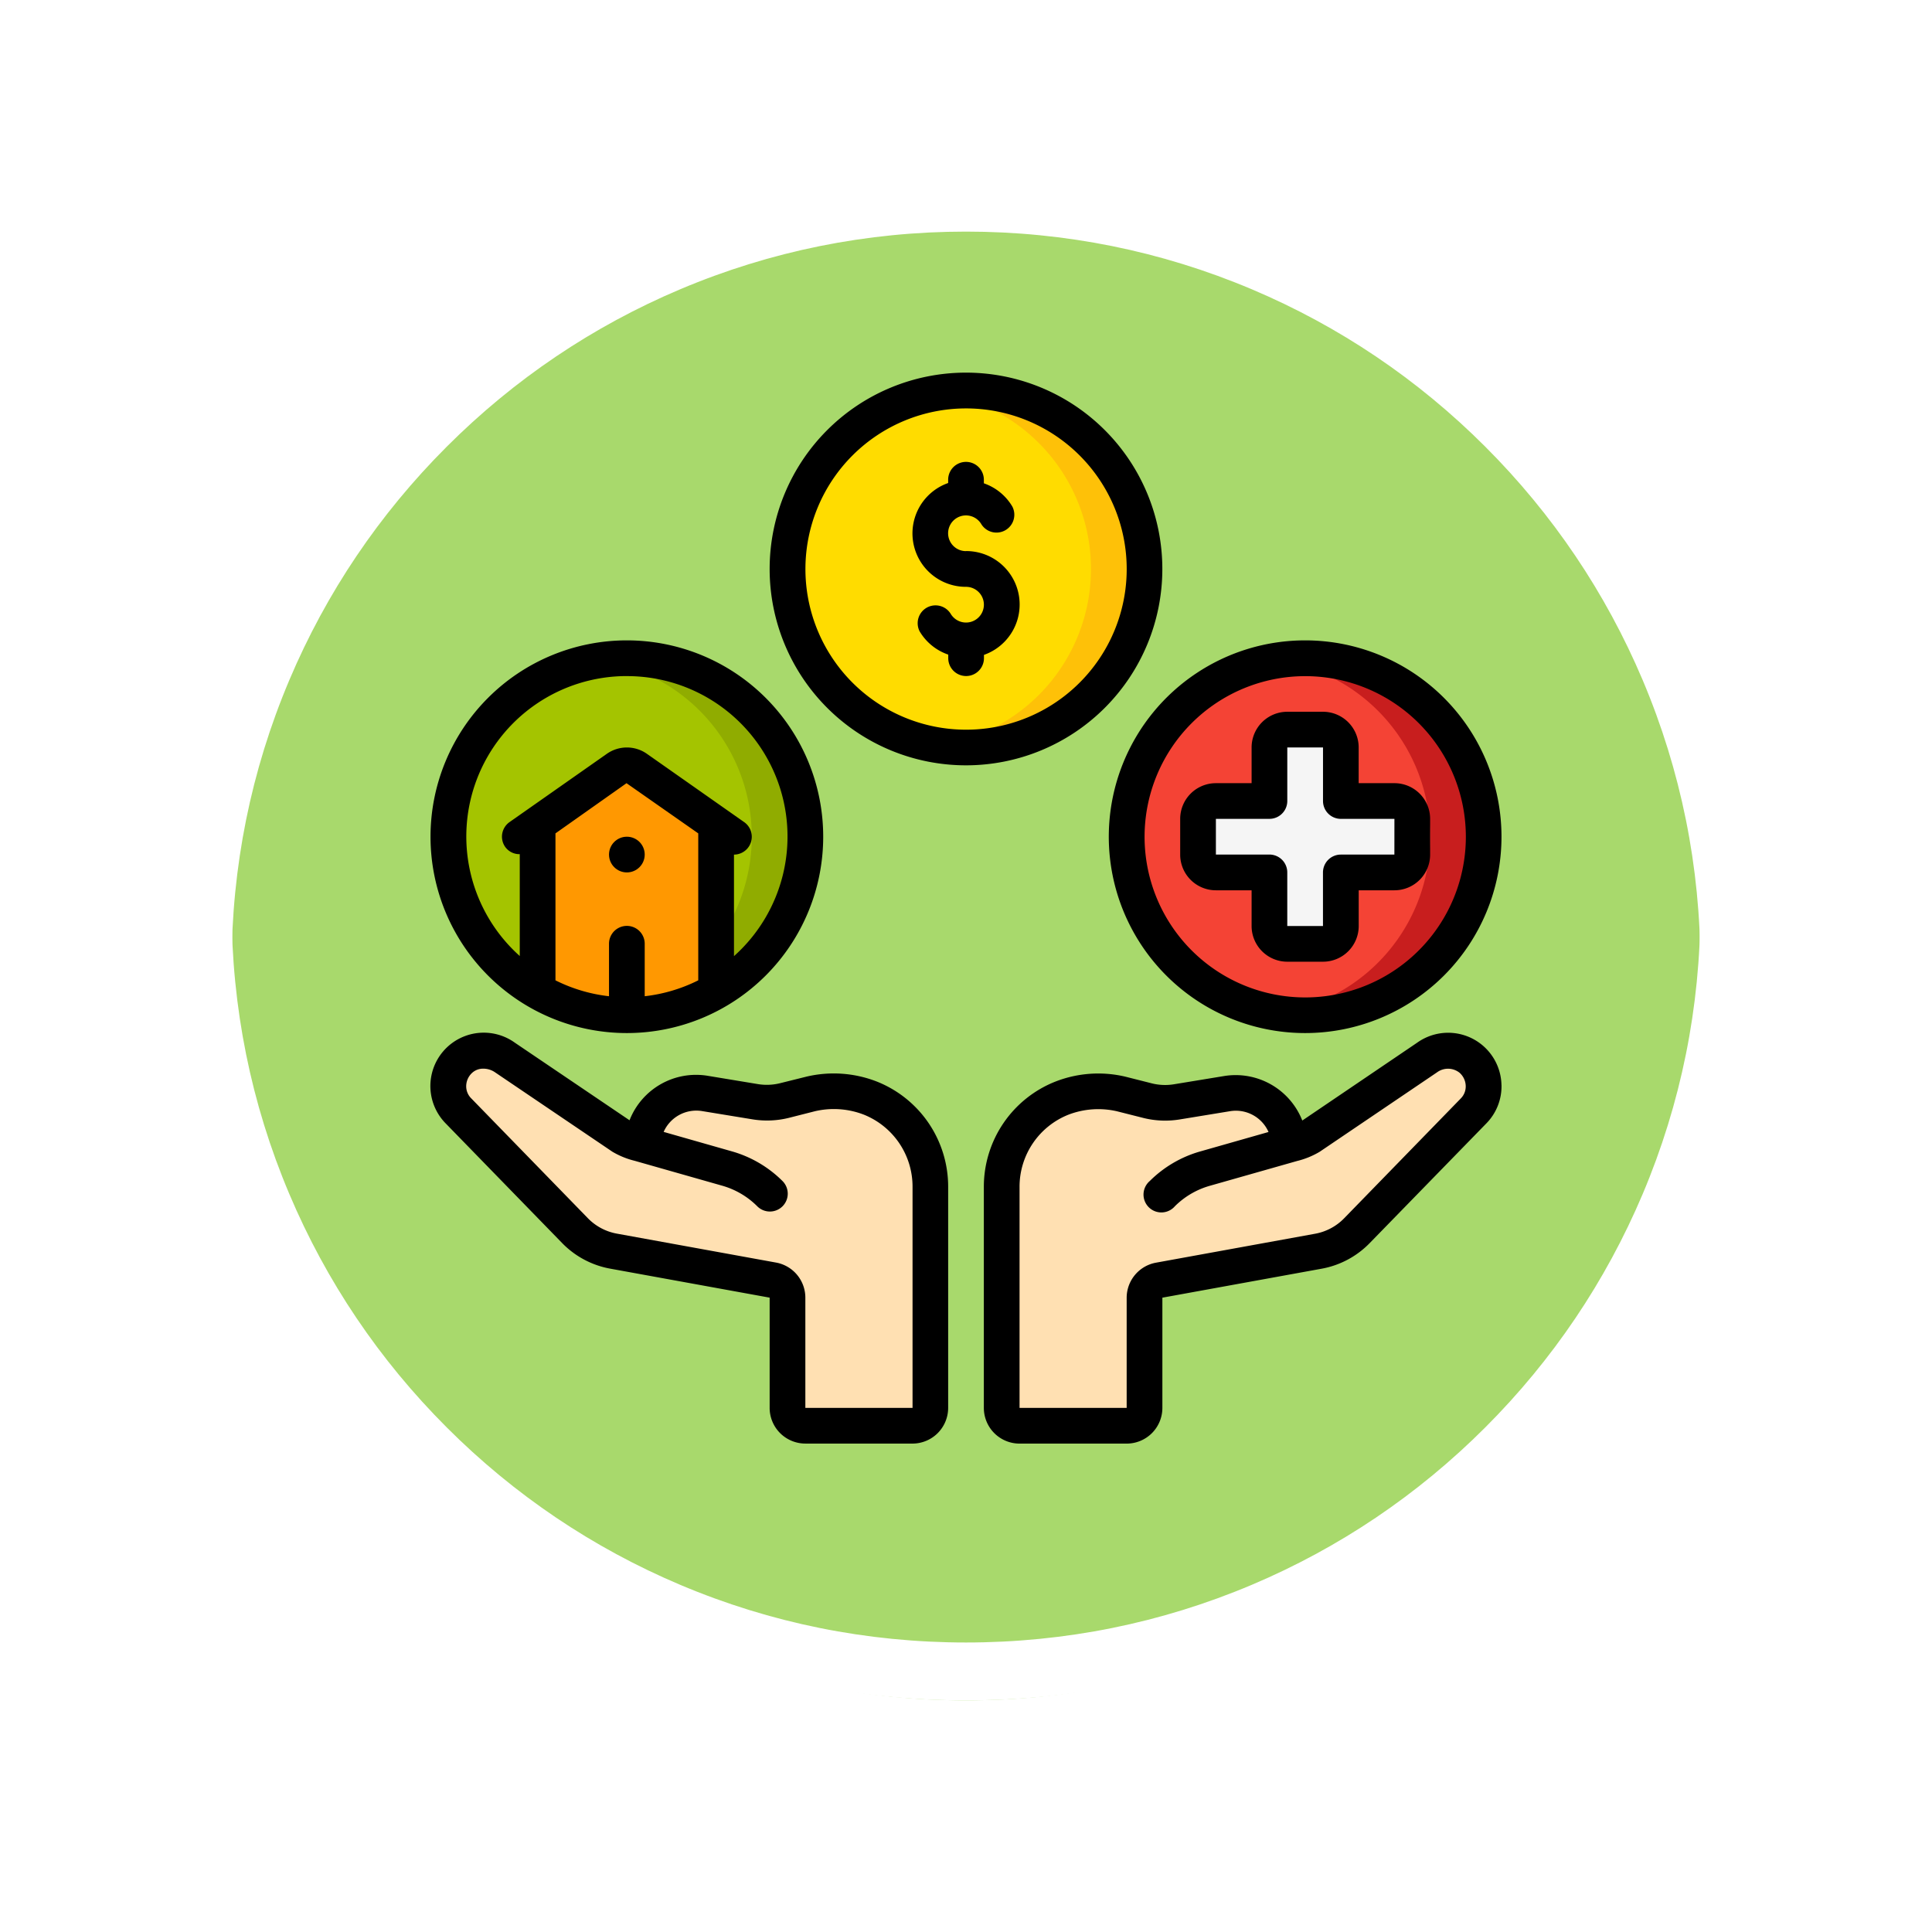 <svg xmlns="http://www.w3.org/2000/svg" xmlns:xlink="http://www.w3.org/1999/xlink" width="100.101" height="100.101" viewBox="0 0 100.101 100.101">
  <defs>
    <filter id="Trazado_874925" x="0" y="0" width="100.101" height="100.101" filterUnits="userSpaceOnUse">
      <feOffset dy="3" input="SourceAlpha"/>
      <feGaussianBlur stdDeviation="3" result="blur"/>
      <feFlood flood-opacity="0.161"/>
      <feComposite operator="in" in2="blur"/>
      <feComposite in="SourceGraphic"/>
    </filter>
  </defs>
  <g id="Grupo_1112427" data-name="Grupo 1112427" transform="translate(-799.5 -2511.157)">
    <g id="Grupo_1111316" data-name="Grupo 1111316" transform="translate(808.5 2517.157)">
      <g id="Grupo_1109835" data-name="Grupo 1109835" transform="translate(0 0)">
        <g id="Grupo_1107913" data-name="Grupo 1107913" transform="translate(0 0)">
          <g transform="matrix(1, 0, 0, 1, -9, -6)" filter="url(#Trazado_874925)">
            <g id="Trazado_874925-2" data-name="Trazado 874925" transform="translate(9 6)" fill="#9ad354" opacity="0.859">
              <path d="M 41.05 80.601 C 35.71 80.601 30.531 79.556 25.656 77.494 C 20.947 75.502 16.717 72.65 13.084 69.017 C 9.451 65.384 6.599 61.155 4.607 56.445 C 2.545 51.57 1.5 46.391 1.5 41.051 C 1.5 35.71 2.545 30.531 4.607 25.656 C 6.599 20.947 9.451 16.717 13.084 13.084 C 16.717 9.451 20.947 6.599 25.656 4.607 C 30.531 2.545 35.71 1.5 41.05 1.5 C 46.39 1.5 51.57 2.545 56.445 4.607 C 61.154 6.599 65.384 9.451 69.017 13.084 C 72.649 16.717 75.501 20.947 77.493 25.656 C 79.555 30.531 80.601 35.71 80.601 41.05 C 80.601 46.391 79.555 51.57 77.493 56.445 C 75.501 61.155 72.649 65.384 69.017 69.017 C 65.384 72.65 61.154 75.502 56.445 77.494 C 51.57 79.556 46.39 80.601 41.05 80.601 Z" stroke="none"/>
              <path d="M 41.05 3 C 35.912 3 30.929 4.006 26.24 5.989 C 21.71 7.905 17.64 10.649 14.145 14.145 C 10.649 17.64 7.905 21.71 5.989 26.24 C 4.006 30.929 3 35.912 3 41.051 C 3 46.189 4.006 51.172 5.989 55.861 C 7.905 60.391 10.649 64.461 14.145 67.956 C 17.64 71.452 21.71 74.196 26.24 76.112 C 30.929 78.095 35.912 79.101 41.05 79.101 C 46.188 79.101 51.171 78.095 55.86 76.112 C 60.391 74.196 64.461 71.452 67.956 67.956 C 71.451 64.461 74.195 60.391 76.112 55.861 C 78.095 51.172 79.101 46.189 79.101 41.05 C 79.101 35.912 78.095 30.929 76.112 26.24 C 74.195 21.71 71.451 17.64 67.956 14.145 C 64.461 10.649 60.391 7.905 55.86 5.989 C 51.171 4.006 46.188 3 41.05 3 M 41.05 0 C 63.722 0 82.101 18.379 82.101 41.05 L 82.101 41.051 C 82.101 63.722 63.722 82.101 41.05 82.101 C 18.379 82.101 0 63.722 0 41.051 L 0 41.05 C 0 18.379 18.379 0 41.05 0 Z" stroke="none" fill="#fff"/>
            </g>
          </g>
          <g id="Trazado_874923" data-name="Trazado 874923" transform="translate(0 0)" fill="none">
            <path d="M41.05,0A41.05,41.05,0,0,1,82.1,41.05h0a41.05,41.05,0,0,1-82.1,0H0A41.05,41.05,0,0,1,41.05,0Z" stroke="none"/>
            <path d="M 41.05 3 C 35.912 3 30.929 4.006 26.24 5.989 C 21.71 7.905 17.64 10.649 14.145 14.145 C 10.649 17.64 7.905 21.71 5.989 26.24 C 4.006 30.929 3 35.912 3 41.051 C 3 46.189 4.006 51.172 5.989 55.861 C 7.905 60.391 10.649 64.461 14.145 67.956 C 17.64 71.452 21.71 74.196 26.24 76.112 C 30.929 78.095 35.912 79.101 41.05 79.101 C 46.188 79.101 51.171 78.095 55.86 76.112 C 60.391 74.196 64.461 71.452 67.956 67.956 C 71.451 64.461 74.195 60.391 76.112 55.861 C 78.095 51.172 79.101 46.189 79.101 41.05 C 79.101 35.912 78.095 30.929 76.112 26.24 C 74.195 21.71 71.451 17.64 67.956 14.145 C 64.461 10.649 60.391 7.905 55.86 5.989 C 51.171 4.006 46.188 3 41.05 3 M 41.05 0 C 63.722 0 82.101 18.379 82.101 41.05 L 82.101 41.051 C 82.101 63.722 63.722 82.101 41.05 82.101 C 18.379 82.101 0 63.722 0 41.051 L 0 41.05 C 0 18.379 18.379 0 41.05 0 Z" stroke="none" fill="#fff"/>
          </g>
        </g>
      </g>
    </g>
    <g id="caring_3257855" transform="translate(821.806 2530.464)">
      <g id="Grupo_1188285" data-name="Grupo 1188285" transform="translate(0.926 35.141)">
        <path id="Trazado_1049560" data-name="Trazado 1049560" d="M56.433,41.126l-6.039,6.2a3.73,3.73,0,0,1-1.988,1.054l-8.249,1.5a.932.932,0,0,0-.758.916V56.5a.925.925,0,0,1-.925.925H32.925A.925.925,0,0,1,32,56.5V45.056a4.964,4.964,0,0,1,3.126-4.615,5.237,5.237,0,0,1,3.061-.213l1.387.351a3.769,3.769,0,0,0,1.507.055l2.6-.425a2.766,2.766,0,0,1,3.024,1.7l.361.9a3.67,3.67,0,0,0,.9-.351l6.076-4.115a1.887,1.887,0,0,1,2.294.092,1.841,1.841,0,0,1,.1,2.691Z" transform="translate(-3.332 -37.998)" fill="#ffe0b2"/>
        <path id="Trazado_1049561" data-name="Trazado 1049561" d="M41,45.781A5.092,5.092,0,0,1,43.183,44.5L47.741,43.2" transform="translate(-4.009 -38.389)" fill="#ffe0b2"/>
        <path id="Trazado_1049562" data-name="Trazado 1049562" d="M25.97,45.056V56.5a.925.925,0,0,1-.925.925H19.5a.925.925,0,0,1-.925-.925V50.79a.932.932,0,0,0-.758-.916l-8.249-1.5a3.73,3.73,0,0,1-1.988-1.054l-6.039-6.2a1.841,1.841,0,0,1,.1-2.691,1.887,1.887,0,0,1,2.294-.092l6.076,4.115a3.67,3.67,0,0,0,.9.351l.361-.9a2.766,2.766,0,0,1,3.024-1.7l2.6.425A3.769,3.769,0,0,0,18.4,40.58l1.387-.351a5.237,5.237,0,0,1,3.061.213,4.964,4.964,0,0,1,3.126,4.615Z" transform="translate(-1.001 -37.998)" fill="#ffe0b2"/>
        <path id="Trazado_1049563" data-name="Trazado 1049563" d="M11.711,43.2l4.558,1.295a5.092,5.092,0,0,1,2.183,1.286" transform="translate(-1.806 -38.389)" fill="#ffe0b2"/>
      </g>
      <circle id="Elipse_12081" data-name="Elipse 12081" cx="9.248" cy="9.248" r="9.248" transform="translate(18.496 0.925)" fill="#ffdc00"/>
      <path id="Trazado_1049564" data-name="Trazado 1049564" d="M29.887,1a9.275,9.275,0,0,0-1.387.116,9.235,9.235,0,0,1,0,18.265A9.243,9.243,0,1,0,29.887,1Z" transform="translate(-2.143 -0.075)" fill="#fec108"/>
      <circle id="Elipse_12082" data-name="Elipse 12082" cx="9.248" cy="9.248" r="9.248" transform="translate(36.067 14.797)" fill="#f44335"/>
      <path id="Trazado_1049565" data-name="Trazado 1049565" d="M48.887,16a9.275,9.275,0,0,0-1.387.116,9.235,9.235,0,0,1,0,18.265A9.243,9.243,0,1,0,48.887,16Z" transform="translate(-3.572 -1.203)" fill="#c81e1e"/>
      <path id="Trazado_1049566" data-name="Trazado 1049566" d="M15.248,25.052v8.656a9.248,9.248,0,0,1-9.248,0V25.052l4.115-2.885a.86.86,0,0,1,1.017,0Z" transform="translate(-0.451 -1.654)" fill="#ff9801"/>
      <path id="Trazado_1049567" data-name="Trazado 1049567" d="M19.5,25.248a9.242,9.242,0,0,1-4.624,8.009V24.6l-4.115-2.885a.86.86,0,0,0-1.017,0L5.624,24.6v8.656A9.248,9.248,0,1,1,19.5,25.248Z" transform="translate(-0.075 -1.203)" fill="#a4c400"/>
      <path id="Trazado_1049568" data-name="Trazado 1049568" d="M10.887,16a9.275,9.275,0,0,0-1.387.116A9.225,9.225,0,0,1,15.511,30.78v2.477A9.248,9.248,0,0,0,10.887,16Z" transform="translate(-0.714 -1.203)" fill="#90ac00"/>
      <path id="Trazado_1049569" data-name="Trazado 1049569" d="M54.1,24.624v1.85a.925.925,0,0,1-.925.925H50.4v2.774a.925.925,0,0,1-.925.925h-1.85a.925.925,0,0,1-.925-.925V27.4H43.925A.925.925,0,0,1,43,26.474v-1.85a.925.925,0,0,1,.925-.925H46.7V20.925A.925.925,0,0,1,47.624,20h1.85a.925.925,0,0,1,.925.925V23.7h2.774A.925.925,0,0,1,54.1,24.624Z" transform="translate(-3.233 -1.504)" fill="#f5f5f5"/>
      <path id="Trazado_1049570" data-name="Trazado 1049570" d="M57.819,39.689A2.763,2.763,0,0,0,53.448,37.5L47.5,41.531l-.013-.031a3.711,3.711,0,0,0-4.033-2.275l-2.6.427a2.844,2.844,0,0,1-1.128-.041l-1.4-.354a6.1,6.1,0,0,0-3.607.252A5.858,5.858,0,0,0,31,44.981V56.42a1.85,1.85,0,0,0,1.85,1.85H38.4a1.85,1.85,0,0,0,1.85-1.85V50.709l8.247-1.5a4.624,4.624,0,0,0,2.485-1.318l6.033-6.19a2.744,2.744,0,0,0,.806-2.01Zm-2.109.7-.014.014-6.035,6.2a2.792,2.792,0,0,1-1.494.793l-8.248,1.5A1.85,1.85,0,0,0,38.4,50.71v5.71H32.85V44.981a4.016,4.016,0,0,1,2.541-3.756,4.324,4.324,0,0,1,2.5-.175l1.4.354a4.669,4.669,0,0,0,1.873.068l2.6-.426a1.85,1.85,0,0,1,1.986,1.079l-3.572,1.017A6.047,6.047,0,0,0,39.6,44.662a.925.925,0,1,0,1.3,1.308,4.187,4.187,0,0,1,1.781-1.05l4.558-1.295A4.239,4.239,0,0,0,48.4,43.15l6.081-4.116a.96.96,0,0,1,1.16.016.942.942,0,0,1,.326.685.881.881,0,0,1-.261.657Z" transform="translate(-2.331 -2.781)"/>
      <path id="Trazado_1049571" data-name="Trazado 1049571" d="M19.421,58.269H24.97a1.85,1.85,0,0,0,1.85-1.85V44.981a5.858,5.858,0,0,0-3.71-5.475,6.147,6.147,0,0,0-3.628-.25L18.1,39.6a2.846,2.846,0,0,1-1.141.043l-2.6-.43a3.7,3.7,0,0,0-4.033,2.269l-.015.035L4.372,37.5A2.764,2.764,0,0,0,.805,41.7L6.84,47.9a4.624,4.624,0,0,0,2.484,1.308l8.247,1.5v5.71a1.85,1.85,0,0,0,1.85,1.85ZM9.654,47.391a2.788,2.788,0,0,1-1.492-.79L2.127,40.4l-.014-.014a.881.881,0,0,1-.264-.656.946.946,0,0,1,.326-.686.839.839,0,0,1,.562-.2,1.07,1.07,0,0,1,.6.185l6.086,4.118a4.242,4.242,0,0,0,1.156.471l4.553,1.295a4.182,4.182,0,0,1,1.788,1.052.925.925,0,1,0,1.308-1.308,6.054,6.054,0,0,0-2.583-1.52l-3.566-1.017a1.85,1.85,0,0,1,1.988-1.079l2.6.426a4.691,4.691,0,0,0,1.886-.071l1.37-.348a4.31,4.31,0,0,1,2.51.171,4.016,4.016,0,0,1,2.542,3.757V56.42H19.421V50.71a1.85,1.85,0,0,0-1.52-1.82Z" transform="translate(0 -2.781)"/>
      <path id="Trazado_1049572" data-name="Trazado 1049572" d="M29.774,9.624a.925.925,0,1,1,.8-1.387.925.925,0,0,0,1.6-.925A2.768,2.768,0,0,0,30.7,6.11V5.925a.925.925,0,1,0-1.85,0v.17a2.768,2.768,0,0,0,.925,5.379.925.925,0,1,1-.8,1.387.925.925,0,0,0-1.6.925,2.768,2.768,0,0,0,1.48,1.2v.185a.925.925,0,1,0,1.85,0V15a2.768,2.768,0,0,0-.927-5.379Z" transform="translate(-2.03 -0.376)"/>
      <path id="Trazado_1049573" data-name="Trazado 1049573" d="M29.173,0A10.173,10.173,0,1,0,39.346,10.173,10.173,10.173,0,0,0,29.173,0Zm0,18.5A8.323,8.323,0,1,1,37.5,10.173,8.323,8.323,0,0,1,29.173,18.5Z" transform="translate(-1.429)"/>
      <path id="Trazado_1049574" data-name="Trazado 1049574" d="M48.173,15A10.173,10.173,0,1,0,58.346,25.173,10.173,10.173,0,0,0,48.173,15Zm0,18.5A8.323,8.323,0,1,1,56.5,25.173,8.323,8.323,0,0,1,48.173,33.5Z" transform="translate(-2.857 -1.128)"/>
      <path id="Trazado_1049575" data-name="Trazado 1049575" d="M10.173,35.346A10.173,10.173,0,1,0,0,25.173,10.173,10.173,0,0,0,10.173,35.346ZM6.474,25l3.681-2.6L13.872,25v7.614a8.242,8.242,0,0,1-2.774.824v-2.72a.925.925,0,0,0-1.85,0v2.72a8.242,8.242,0,0,1-2.774-.824Zm3.7-8.148a8.311,8.311,0,0,1,5.549,14.509V26.1a.925.925,0,0,0,.531-1.681l-5.036-3.537a1.805,1.805,0,0,0-2.088,0L4.093,24.416A.925.925,0,0,0,3.868,25.7a.905.905,0,0,0,.756.377v5.278A8.311,8.311,0,0,1,10.173,16.85Z" transform="translate(0 -1.128)"/>
      <path id="Trazado_1049576" data-name="Trazado 1049576" d="M51.248,22.7V20.85A1.85,1.85,0,0,0,49.4,19h-1.85a1.85,1.85,0,0,0-1.85,1.85V22.7H43.85A1.85,1.85,0,0,0,42,24.549V26.4a1.85,1.85,0,0,0,1.85,1.85H45.7V30.1a1.85,1.85,0,0,0,1.85,1.85H49.4a1.85,1.85,0,0,0,1.85-1.85v-1.85H53.1a1.85,1.85,0,0,0,1.85-1.85v-1.85A1.85,1.85,0,0,0,53.1,22.7Zm1.85,3.7H50.323a.925.925,0,0,0-.925.925V30.1h-1.85V27.323a.925.925,0,0,0-.925-.925H43.85v-1.85h2.774a.925.925,0,0,0,.925-.925V20.85H49.4v2.774a.925.925,0,0,0,.925.925H53.1Z" transform="translate(-3.158 -1.429)"/>
      <circle id="Elipse_12083" data-name="Elipse 12083" cx="0.925" cy="0.925" r="0.925" transform="translate(9.248 24.045)"/>
    </g>
  </g>
</svg>
